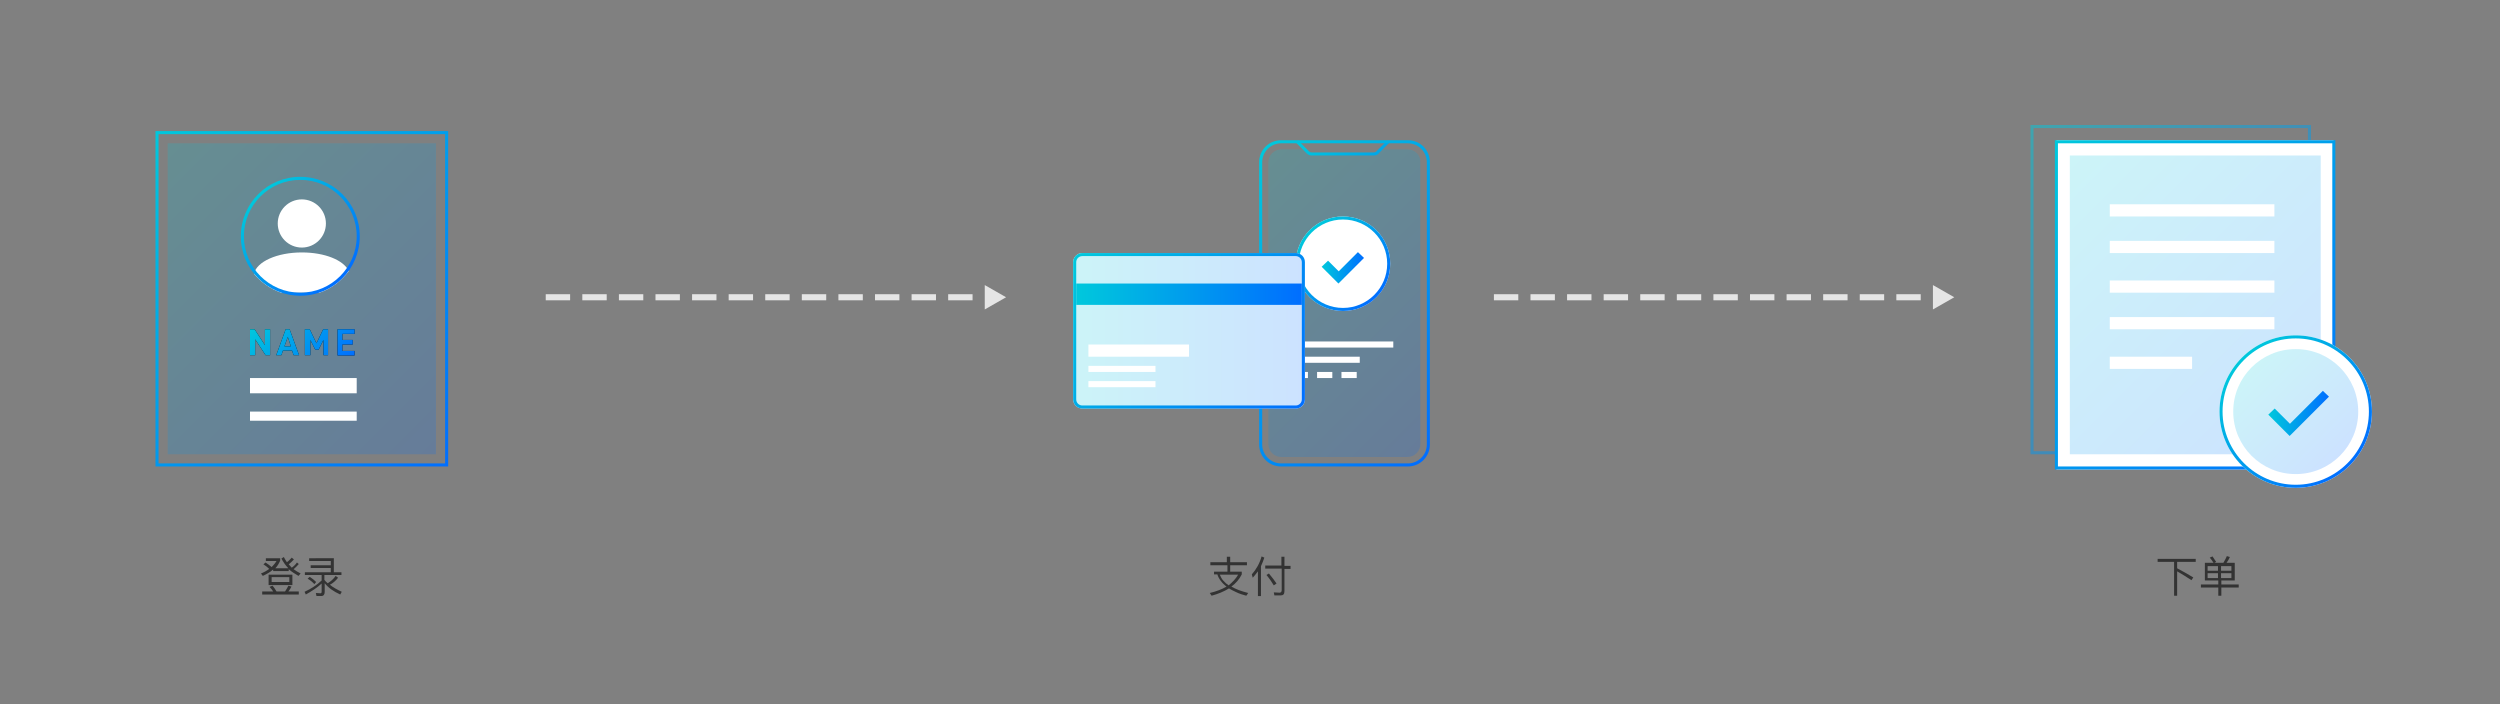 <?xml version="1.0" encoding="utf-8"?>
<!-- Generator: Adobe Illustrator 21.0.0, SVG Export Plug-In . SVG Version: 6.00 Build 0)  -->
<svg version="1.1" xmlns="http://www.w3.org/2000/svg" xmlns:xlink="http://www.w3.org/1999/xlink" x="0px" y="0px" width="820px"
	 height="231px" viewBox="0 0 820 231" style="enable-background:new 0 0 820 231;" xml:space="preserve">
<rect x="0" y="0" width="820" height="231" fill="#808080" stroke="none"/>
<style type="text/css">
	.st0{opacity:0.5;}
	.st1{fill:url(#SVGID_1_);}
	.st2{fill:#FFFFFF;}
	.st3{opacity:0.2;}
	.st4{fill:url(#SVGID_2_);}
	.st5{fill:#333333;}
	.st6{fill:url(#SVGID_3_);}
	.st7{fill:url(#SVGID_4_);}
	.st8{fill:url(#SVGID_5_);}
	.st9{fill:url(#SVGID_6_);}
	.st10{fill:url(#SVGID_7_);}
	.st11{fill:url(#SVGID_8_);}
	.st12{fill:url(#SVGID_9_);}
	.st13{fill:url(#SVGID_10_);}
	.st14{fill:url(#SVGID_11_);}
	.st15{fill:url(#SVGID_12_);}
	.st16{fill:#E5E5E5;}
	.st17{fill:none;stroke:url(#SVGID_13_);stroke-miterlimit:10;}
	.st18{fill:url(#SVGID_14_);}
	.st19{fill:url(#SVGID_15_);}
	.st20{fill:url(#SVGID_16_);}
	.st21{fill:url(#SVGID_17_);}
	.st22{fill:url(#SVGID_18_);}
	.st23{fill:url(#SVGID_19_);}
	.st24{fill:url(#SVGID_20_);}
	.st25{fill:url(#SVGID_21_);}
	.st26{fill:url(#SVGID_22_);}
	.st27{fill:url(#SVGID_23_);}
	.st28{fill:url(#SVGID_24_);}
	.st29{fill:url(#SVGID_25_);}
	.st30{fill:url(#SVGID_26_);}
	.st31{fill:url(#SVGID_27_);}
	.st32{fill:url(#SVGID_28_);}
	.st33{fill:url(#SVGID_29_);}
	.st34{fill:url(#SVGID_30_);}
	.st35{fill:none;stroke:url(#SVGID_31_);stroke-miterlimit:10;}
	.st36{fill:url(#SVGID_32_);}
	.st37{fill:url(#SVGID_33_);}
	.st38{fill:url(#SVGID_34_);}
	.st39{fill:url(#SVGID_35_);}
	.st40{fill:url(#SVGID_36_);}
	.st41{fill:url(#SVGID_37_);}
	.st42{fill:url(#SVGID_38_);}
	.st43{fill:url(#SVGID_39_);}
	.st44{fill:url(#SVGID_40_);}
	.st45{fill:url(#SVGID_41_);}
	.st46{fill:url(#SVGID_42_);}
	.st47{fill:url(#SVGID_43_);}
	.st48{fill:url(#SVGID_44_);}
</style>
<g id="图层_1">
	<g class="st0">
		<linearGradient id="SVGID_1_" gradientUnits="userSpaceOnUse" x1="662" y1="45" x2="762" y2="145">
			<stop  offset="0" style="stop-color:#00C8DC"/>
			<stop  offset="1" style="stop-color:#006EFF"/>
		</linearGradient>
		<path class="st1" d="M757,42v106h-90V42H757 M758,41h-92v108h92V41L758,41z"/>
	</g>
	<rect x="674.5" y="46" class="st2" width="90.9" height="108"/>
	<g class="st3">
		<linearGradient id="SVGID_2_" gradientUnits="userSpaceOnUse" x1="404.522" y1="63.022" x2="477.478" y2="135.978">
			<stop  offset="0" style="stop-color:#00C8DC"/>
			<stop  offset="1" style="stop-color:#006EFF"/>
		</linearGradient>
		<path class="st4" d="M461.7,49H453l-0.9,0.9c-0.4,0.4-0.8,0.6-1.3,0.6h-20.4c-0.5,0-1-0.2-1.3-0.6L428,49h-7.7
			c-2.4,0-4.3,1.9-4.3,4.3v92.3c0,2.4,1.9,4.3,4.3,4.3h41.3c2.4,0,4.3-1.9,4.3-4.3V53.3C466,50.9,464.1,49,461.7,49z"/>
	</g>
	<g>
		<path class="st5" d="M89.1,186c0.6-0.6,1.2-1.3,1.6-2h-3.5v-0.9h4.7v0.8c-0.4,0.9-0.9,1.8-1.6,2.5h4.3c-1-1-1.7-2.1-2.3-3.2
			l0.8-0.5c0.3,0.6,0.6,1.1,1,1.7c0.6-0.4,1.1-1,1.6-1.5l0.7,0.6c-0.5,0.6-1.1,1.1-1.7,1.6c0.3,0.4,0.7,0.7,1,1.1
			c0.7-0.5,1.3-1.1,1.7-1.7L98,185c-0.5,0.6-1.1,1.2-1.7,1.7c0.7,0.5,1.5,1,2.3,1.4l-0.7,0.8c-1.2-0.7-2.3-1.4-3.2-2.2v0.6h-5.1
			v-0.5c-0.9,0.8-2.1,1.5-3.4,2.1l-0.6-0.8c1-0.4,1.9-0.9,2.7-1.5c-0.5-0.5-1.1-1-1.9-1.5l0.7-0.6C87.9,185,88.5,185.5,89.1,186z
			 M90.7,194h2.8c0.4-0.6,0.8-1.3,1.1-1.9l1,0.3c-0.3,0.6-0.6,1.1-1,1.6H98v1H86v-1h3.6c-0.3-0.5-0.7-1-1.2-1.5l1-0.4
			C89.9,192.7,90.3,193.3,90.7,194z M95.9,188.5v3.4h-7.8v-3.4H95.9z M94.9,189.3h-5.8v1.6h5.8V189.3z"/>
		<path class="st5" d="M109.5,183.1v4.6h2.5v0.9h-5.6v1.6c0.3,0.4,0.7,0.8,1.1,1.1c1-0.6,1.9-1.4,2.6-2.4l0.8,0.6
			c-0.8,1-1.7,1.8-2.7,2.3c1.1,0.9,2.4,1.6,3.9,2.3l-0.5,0.9c-2.2-1-3.9-2.2-5.1-3.7v2.9c0,0.8-0.4,1.3-1.1,1.3h-1.6l-0.2-1
			c0.5,0,1,0.1,1.5,0.1c0.3,0,0.4-0.2,0.4-0.6v-2.6c-1.4,1.3-3.2,2.5-5.2,3.6l-0.4-0.9c2.2-1,4-2.2,5.6-3.7v-1.8H100v-0.9h8.5v-1.4
			h-6.6v-0.9h6.6V184h-7.1v-0.9H109.5z M103.7,190.9l-0.6,0.7c-0.5-0.6-1.2-1.2-2.2-1.8l0.7-0.6
			C102.4,189.7,103.1,190.3,103.7,190.9z"/>
	</g>
	<g>
		<path class="st5" d="M403.5,182.6v1.8h5.5v1h-5.5v2.1h3.8v0.9c-0.8,1.6-1.9,2.9-3.4,4c0.7,0.4,1.5,0.8,2.3,1.1
			c1,0.4,2.1,0.7,3.2,1l-0.6,0.9c-1.2-0.3-2.4-0.7-3.4-1.2c-0.9-0.4-1.6-0.8-2.3-1.2c-1.6,1-3.5,1.8-5.7,2.4l-0.6-0.9
			c2.1-0.5,4-1.2,5.5-2.1c-0.7-0.5-1.4-1.2-1.9-1.9c-0.5-0.6-0.9-1.4-1.1-2.1h-1.1v-0.9h4.4v-2.1H397v-1h5.4v-1.8H403.5z
			 M406.1,188.5h-6c0.3,0.7,0.6,1.4,1.2,2c0.5,0.6,1.1,1.1,1.7,1.5C404.3,190.9,405.4,189.8,406.1,188.5z"/>
		<path class="st5" d="M414.7,182.9c-0.3,1-0.7,1.9-1.1,2.8v9.8h-1v-8.1c-0.5,0.7-1.1,1.4-1.7,2.1l-0.3-1.1c1.5-1.7,2.6-3.7,3.2-5.9
			L414.7,182.9z M420.3,185.6v-3h1v3h2v1h-2v7.3c0,1-0.4,1.4-1.3,1.4h-2l-0.2-1c0.7,0,1.3,0.1,1.9,0.1c0.4,0,0.7-0.3,0.7-0.8v-7.1
			h-5.4v-1H420.3z M418.7,191.4l-0.9,0.6c-0.6-1-1.4-2.2-2.4-3.4l0.8-0.5C417.3,189.4,418.1,190.5,418.7,191.4z"/>
	</g>
	<g>
		<path class="st5" d="M720.2,183.3v1h-6.1v2.1c1.7,0.9,3.5,1.9,5.3,3l-0.6,0.9c-1.9-1.2-3.4-2.2-4.7-2.9v8h-1v-11.1h-5.4v-1H720.2z
			"/>
		<path class="st5" d="M729.2,184.7c0.4-0.7,0.9-1.5,1.2-2.3l1,0.3c-0.3,0.7-0.7,1.4-1.1,1.9h2.7v5.8h-4.4v1.3h5.7v1h-5.7v2.7h-1
			v-2.7h-5.7v-1h5.7v-1.3h-4.4v-5.8H729.2z M727.5,187.2v-1.5h-3.4v1.5H727.5z M727.5,188h-3.4v1.6h3.4V188z M726.9,184.3l-0.8,0.4
			c-0.4-0.7-0.9-1.3-1.3-1.8l0.9-0.4C726.1,183.1,726.5,183.7,726.9,184.3z M728.5,187.2h3.4v-1.5h-3.4V187.2z M731.9,188h-3.4v1.6
			h3.4V188z"/>
	</g>
	<linearGradient id="SVGID_3_" gradientUnits="userSpaceOnUse" x1="47.5" y1="46.5" x2="150.5" y2="149.5">
		<stop  offset="0" style="stop-color:#00C8DC"/>
		<stop  offset="1" style="stop-color:#006EFF"/>
	</linearGradient>
	<path class="st6" d="M146,44v108H52V44H146 M147,43H51v110h96V43L147,43z"/>
	<g class="st3">
		<linearGradient id="SVGID_4_" gradientUnits="userSpaceOnUse" x1="51.5" y1="50.5" x2="146.5" y2="145.5">
			<stop  offset="0" style="stop-color:#00C8DC"/>
			<stop  offset="1" style="stop-color:#006EFF"/>
		</linearGradient>
		<rect x="55" y="47" class="st7" width="88" height="102"/>
	</g>
	<linearGradient id="SVGID_5_" gradientUnits="userSpaceOnUse" x1="670" y1="50" x2="770" y2="150">
		<stop  offset="0" style="stop-color:#00C8DC"/>
		<stop  offset="1" style="stop-color:#006EFF"/>
	</linearGradient>
	<path class="st8" d="M765,47v106h-90V47H765 M766,46h-92v108h92V46L766,46z"/>
	<g class="st3">
		<linearGradient id="SVGID_6_" gradientUnits="userSpaceOnUse" x1="674.931" y1="54.931" x2="765.069" y2="145.069">
			<stop  offset="0" style="stop-color:#00C8DC"/>
			<stop  offset="1" style="stop-color:#006EFF"/>
		</linearGradient>
		<rect x="678.9" y="51" class="st9" width="82.3" height="98"/>
	</g>
	<circle class="st2" cx="99" cy="73.3" r="7.9"/>
	<path class="st2" d="M99,82.8c-8.1,0-14.8,3-15.7,7c2.3,2.8,5.4,5,8.9,6.2h12.6c3.9-1.3,7.2-3.9,9.6-7.1
		C112.7,85.3,106.5,82.8,99,82.8z"/>
	<linearGradient id="SVGID_7_" gradientUnits="userSpaceOnUse" x1="84.711" y1="63.711" x2="112.289" y2="91.289">
		<stop  offset="0" style="stop-color:#00C8DC"/>
		<stop  offset="1" style="stop-color:#006EFF"/>
	</linearGradient>
	<path class="st10" d="M98.5,59c10.2,0,18.5,8.3,18.5,18.5S108.7,96,98.5,96S80,87.7,80,77.5S88.3,59,98.5,59 M98.5,58
		C87.7,58,79,66.7,79,77.5S87.7,97,98.5,97S118,88.3,118,77.5S109.3,58,98.5,58L98.5,58z"/>
	<g>
		<circle class="st2" cx="440.5" cy="86.5" r="15.5"/>
		<linearGradient id="SVGID_8_" gradientUnits="userSpaceOnUse" x1="429.54" y1="75.54" x2="451.46" y2="97.46">
			<stop  offset="0" style="stop-color:#00C8DC"/>
			<stop  offset="1" style="stop-color:#006EFF"/>
		</linearGradient>
		<path class="st11" d="M440.5,72c8,0,14.5,6.5,14.5,14.5s-6.5,14.5-14.5,14.5S426,94.5,426,86.5S432.5,72,440.5,72 M440.5,71
			c-8.6,0-15.5,6.9-15.5,15.5s6.9,15.5,15.5,15.5S456,95.1,456,86.5S449.1,71,440.5,71L440.5,71z"/>
	</g>
	<g>
		<g>
			<path d="M87.1,116.5l-3.4-5.2v5.2h-1.7V108h1.5l3.4,5.2V108h1.7v8.5H87.1z"/>
			<path d="M96.3,116.5l-0.5-1.5h-3l-0.5,1.5h-1.7l3.1-8.5H95l3.1,8.5H96.3z M94.4,110.5l-1.1,3.1h2.1L94.4,110.5z"/>
			<path d="M106.1,116.5v-5l-1.6,3.2h-1.1l-1.6-3.2v5H100V108h1.6l2.2,4.6l2.2-4.6h1.6v8.5H106.1z"/>
			<path d="M110.7,116.5V108h5.6v1.5h-4v2h3.4v1.5h-3.4v2.1h4v1.5H110.7z"/>
		</g>
		<g>
			<linearGradient id="SVGID_9_" gradientUnits="userSpaceOnUse" x1="81.555" y1="108.465" x2="102.951" y2="129.861">
				<stop  offset="0" style="stop-color:#00C8DC"/>
				<stop  offset="1" style="stop-color:#006EFF"/>
			</linearGradient>
			<path class="st12" d="M87.1,116.5l-3.4-5.2v5.2h-1.7V108h1.5l3.4,5.2V108h1.7v8.5H87.1z"/>
			<linearGradient id="SVGID_10_" gradientUnits="userSpaceOnUse" x1="85.272" y1="104.748" x2="106.668" y2="126.144">
				<stop  offset="0" style="stop-color:#00C8DC"/>
				<stop  offset="1" style="stop-color:#006EFF"/>
			</linearGradient>
			<path class="st13" d="M96.3,116.5l-0.5-1.5h-3l-0.5,1.5h-1.7l3.1-8.5H95l3.1,8.5H96.3z M94.4,110.5l-1.1,3.1h2.1L94.4,110.5z"/>
			<linearGradient id="SVGID_11_" gradientUnits="userSpaceOnUse" x1="90.849" y1="99.171" x2="112.245" y2="120.567">
				<stop  offset="0" style="stop-color:#00C8DC"/>
				<stop  offset="1" style="stop-color:#006EFF"/>
			</linearGradient>
			<path class="st14" d="M106.1,116.5v-5l-1.6,3.2h-1.1l-1.6-3.2v5H100V108h1.6l2.2,4.6l2.2-4.6h1.6v8.5H106.1z"/>
			<linearGradient id="SVGID_12_" gradientUnits="userSpaceOnUse" x1="95.637" y1="94.383" x2="117.033" y2="115.779">
				<stop  offset="0" style="stop-color:#00C8DC"/>
				<stop  offset="1" style="stop-color:#006EFF"/>
			</linearGradient>
			<path class="st15" d="M110.7,116.5V108h5.6v1.5h-4v2h3.4v1.5h-3.4v2.1h4v1.5H110.7z"/>
		</g>
	</g>
	<rect x="82" y="124" class="st2" width="35" height="5"/>
	<rect x="82" y="135" class="st2" width="35" height="3"/>
	<g>
		<rect x="179" y="96.5" class="st16" width="8" height="2"/>
		<rect x="191" y="96.5" class="st16" width="8" height="2"/>
		<rect x="203" y="96.5" class="st16" width="8" height="2"/>
		<rect x="215" y="96.5" class="st16" width="8" height="2"/>
		<rect x="227" y="96.5" class="st16" width="8" height="2"/>
		<rect x="239" y="96.5" class="st16" width="8" height="2"/>
		<rect x="251" y="96.5" class="st16" width="8" height="2"/>
		<rect x="263" y="96.5" class="st16" width="8" height="2"/>
		<rect x="275" y="96.5" class="st16" width="8" height="2"/>
		<rect x="287" y="96.5" class="st16" width="8" height="2"/>
		<rect x="299" y="96.5" class="st16" width="8" height="2"/>
		<rect x="311" y="96.5" class="st16" width="8" height="2"/>
		<polygon class="st16" points="323,93.5 323,101.5 330,97.5 		"/>
	</g>
	<g>
		<rect x="490" y="96.5" class="st16" width="8" height="2"/>
		<rect x="502" y="96.5" class="st16" width="8" height="2"/>
		<rect x="514" y="96.5" class="st16" width="8" height="2"/>
		<rect x="526" y="96.5" class="st16" width="8" height="2"/>
		<rect x="538" y="96.5" class="st16" width="8" height="2"/>
		<rect x="550" y="96.5" class="st16" width="8" height="2"/>
		<rect x="562" y="96.5" class="st16" width="8" height="2"/>
		<rect x="574" y="96.5" class="st16" width="8" height="2"/>
		<rect x="586" y="96.5" class="st16" width="8" height="2"/>
		<rect x="598" y="96.5" class="st16" width="8" height="2"/>
		<rect x="610" y="96.5" class="st16" width="8" height="2"/>
		<rect x="622" y="96.5" class="st16" width="8" height="2"/>
		<polygon class="st16" points="634,93.5 634,101.5 641,97.5 		"/>
	</g>
	<rect x="692" y="67" class="st2" width="54" height="4"/>
	<rect x="692" y="79" class="st2" width="54" height="4"/>
	<rect x="692" y="92" class="st2" width="54" height="4"/>
	<rect x="692" y="104" class="st2" width="54" height="4"/>
	<rect x="692" y="117" class="st2" width="27" height="4"/>
	<linearGradient id="SVGID_13_" gradientUnits="userSpaceOnUse" x1="432.823" y1="39.177" x2="448.177" y2="54.53">
		<stop  offset="0" style="stop-color:#00C8DC"/>
		<stop  offset="1" style="stop-color:#00A7E9"/>
	</linearGradient>
	<path class="st17" d="M425.5,46.5l3.4,3.4c0.4,0.4,0.8,0.6,1.3,0.6h20.4c0.5,0,1-0.2,1.3-0.6l3.4-3.4"/>
	<linearGradient id="SVGID_14_" gradientUnits="userSpaceOnUse" x1="402.36" y1="60.859" x2="479.64" y2="138.141">
		<stop  offset="0" style="stop-color:#00C8DC"/>
		<stop  offset="1" style="stop-color:#006EFF"/>
	</linearGradient>
	<path class="st18" d="M461.8,47c3.4,0,6.2,2.8,6.2,6.2v92.6c0,3.4-2.8,6.2-6.2,6.2h-41.6c-3.4,0-6.2-2.8-6.2-6.2V53.2
		c0-3.4,2.8-6.2,6.2-6.2H461.8 M461.8,46h-41.6c-4,0-7.2,3.2-7.2,7.2v92.6c0,4,3.2,7.2,7.2,7.2h41.6c4,0,7.2-3.2,7.2-7.2V53.2
		C469,49.2,465.8,46,461.8,46L461.8,46z"/>
	<rect x="424" y="112" class="st2" width="33" height="2"/>
	<rect x="424" y="117" class="st2" width="22" height="2"/>
	<rect x="424" y="122" class="st2" width="5" height="2"/>
	<linearGradient id="SVGID_15_" gradientUnits="userSpaceOnUse" x1="433.525" y1="87.836" x2="447.389" y2="87.836">
		<stop  offset="0" style="stop-color:#00C8DC"/>
		<stop  offset="1" style="stop-color:#006EFF"/>
	</linearGradient>
	<polygon class="st19" points="445.4,82.7 439.1,89 435.6,85.5 433.5,87.5 437.1,91.1 438.5,92.5 439,93 447.4,84.6 	"/>
	<g>
		<circle class="st2" cx="753" cy="135" r="25"/>
		<linearGradient id="SVGID_16_" gradientUnits="userSpaceOnUse" x1="735.322" y1="117.322" x2="770.678" y2="152.678">
			<stop  offset="0" style="stop-color:#00C8DC"/>
			<stop  offset="1" style="stop-color:#006EFF"/>
		</linearGradient>
		<path class="st20" d="M753,111c13.2,0,24,10.8,24,24s-10.8,24-24,24s-24-10.8-24-24S739.8,111,753,111 M753,110
			c-13.8,0-25,11.2-25,25s11.2,25,25,25s25-11.2,25-25S766.8,110,753,110L753,110z"/>
	</g>
	<path class="st2" d="M425,134h-70c-1.6,0-3-1.3-3-3V86c0-1.6,1.3-3,3-3h70c1.6,0,3,1.3,3,3v45C428,132.7,426.7,134,425,134z"/>
	<linearGradient id="SVGID_17_" gradientUnits="userSpaceOnUse" x1="359.122" y1="77.622" x2="420.878" y2="139.378">
		<stop  offset="0" style="stop-color:#00C8DC"/>
		<stop  offset="1" style="stop-color:#006EFF"/>
	</linearGradient>
	<path class="st21" d="M425,84c1.1,0,2,0.9,2,2v45c0,1.1-0.9,2-2,2h-70c-1.1,0-2-0.9-2-2V86c0-1.1,0.9-2,2-2H425 M425,83h-70
		c-1.6,0-3,1.3-3,3v45c0,1.6,1.3,3,3,3h70c1.6,0,3-1.3,3-3V86C428,84.3,426.7,83,425,83L425,83z"/>
	<g class="st3">
		<linearGradient id="SVGID_18_" gradientUnits="userSpaceOnUse" x1="352" y1="108.5" x2="428" y2="108.5">
			<stop  offset="0" style="stop-color:#00C8DC"/>
			<stop  offset="1" style="stop-color:#006EFF"/>
		</linearGradient>
		<path class="st22" d="M425,134h-70c-1.6,0-3-1.3-3-3V86c0-1.6,1.3-3,3-3h70c1.6,0,3,1.3,3,3v45C428,132.7,426.7,134,425,134z"/>
	</g>
	<linearGradient id="SVGID_19_" gradientUnits="userSpaceOnUse" x1="353" y1="96.5" x2="427" y2="96.5">
		<stop  offset="0" style="stop-color:#00C8DC"/>
		<stop  offset="1" style="stop-color:#006EFF"/>
	</linearGradient>
	<rect x="353" y="93" class="st23" width="74" height="7"/>
	<rect x="357" y="113" class="st2" width="33" height="4"/>
	<rect x="357" y="120" class="st2" width="22" height="2"/>
	<rect x="357" y="125" class="st2" width="22" height="2"/>
	<rect x="432" y="122" class="st2" width="5" height="2"/>
	<rect x="440" y="122" class="st2" width="5" height="2"/>
	<g class="st3">
		<linearGradient id="SVGID_20_" gradientUnits="userSpaceOnUse" x1="738.536" y1="120.537" x2="767.464" y2="149.464">
			<stop  offset="0" style="stop-color:#00C8DC"/>
			<stop  offset="1" style="stop-color:#006EFF"/>
		</linearGradient>
		<circle class="st24" cx="753" cy="135" r="20.5"/>
	</g>
	<linearGradient id="SVGID_21_" gradientUnits="userSpaceOnUse" x1="744.025" y1="135.586" x2="763.889" y2="135.586">
		<stop  offset="0" style="stop-color:#00C8DC"/>
		<stop  offset="1" style="stop-color:#006EFF"/>
	</linearGradient>
	<polygon class="st25" points="761.9,128.2 751.1,139 746.1,134 744,136 749.1,141.1 750.5,142.5 751,143 763.9,130.1 	"/>
</g>
<g id="图层_2_1_">
</g>
<g id="图层_3">
</g>
</svg>
